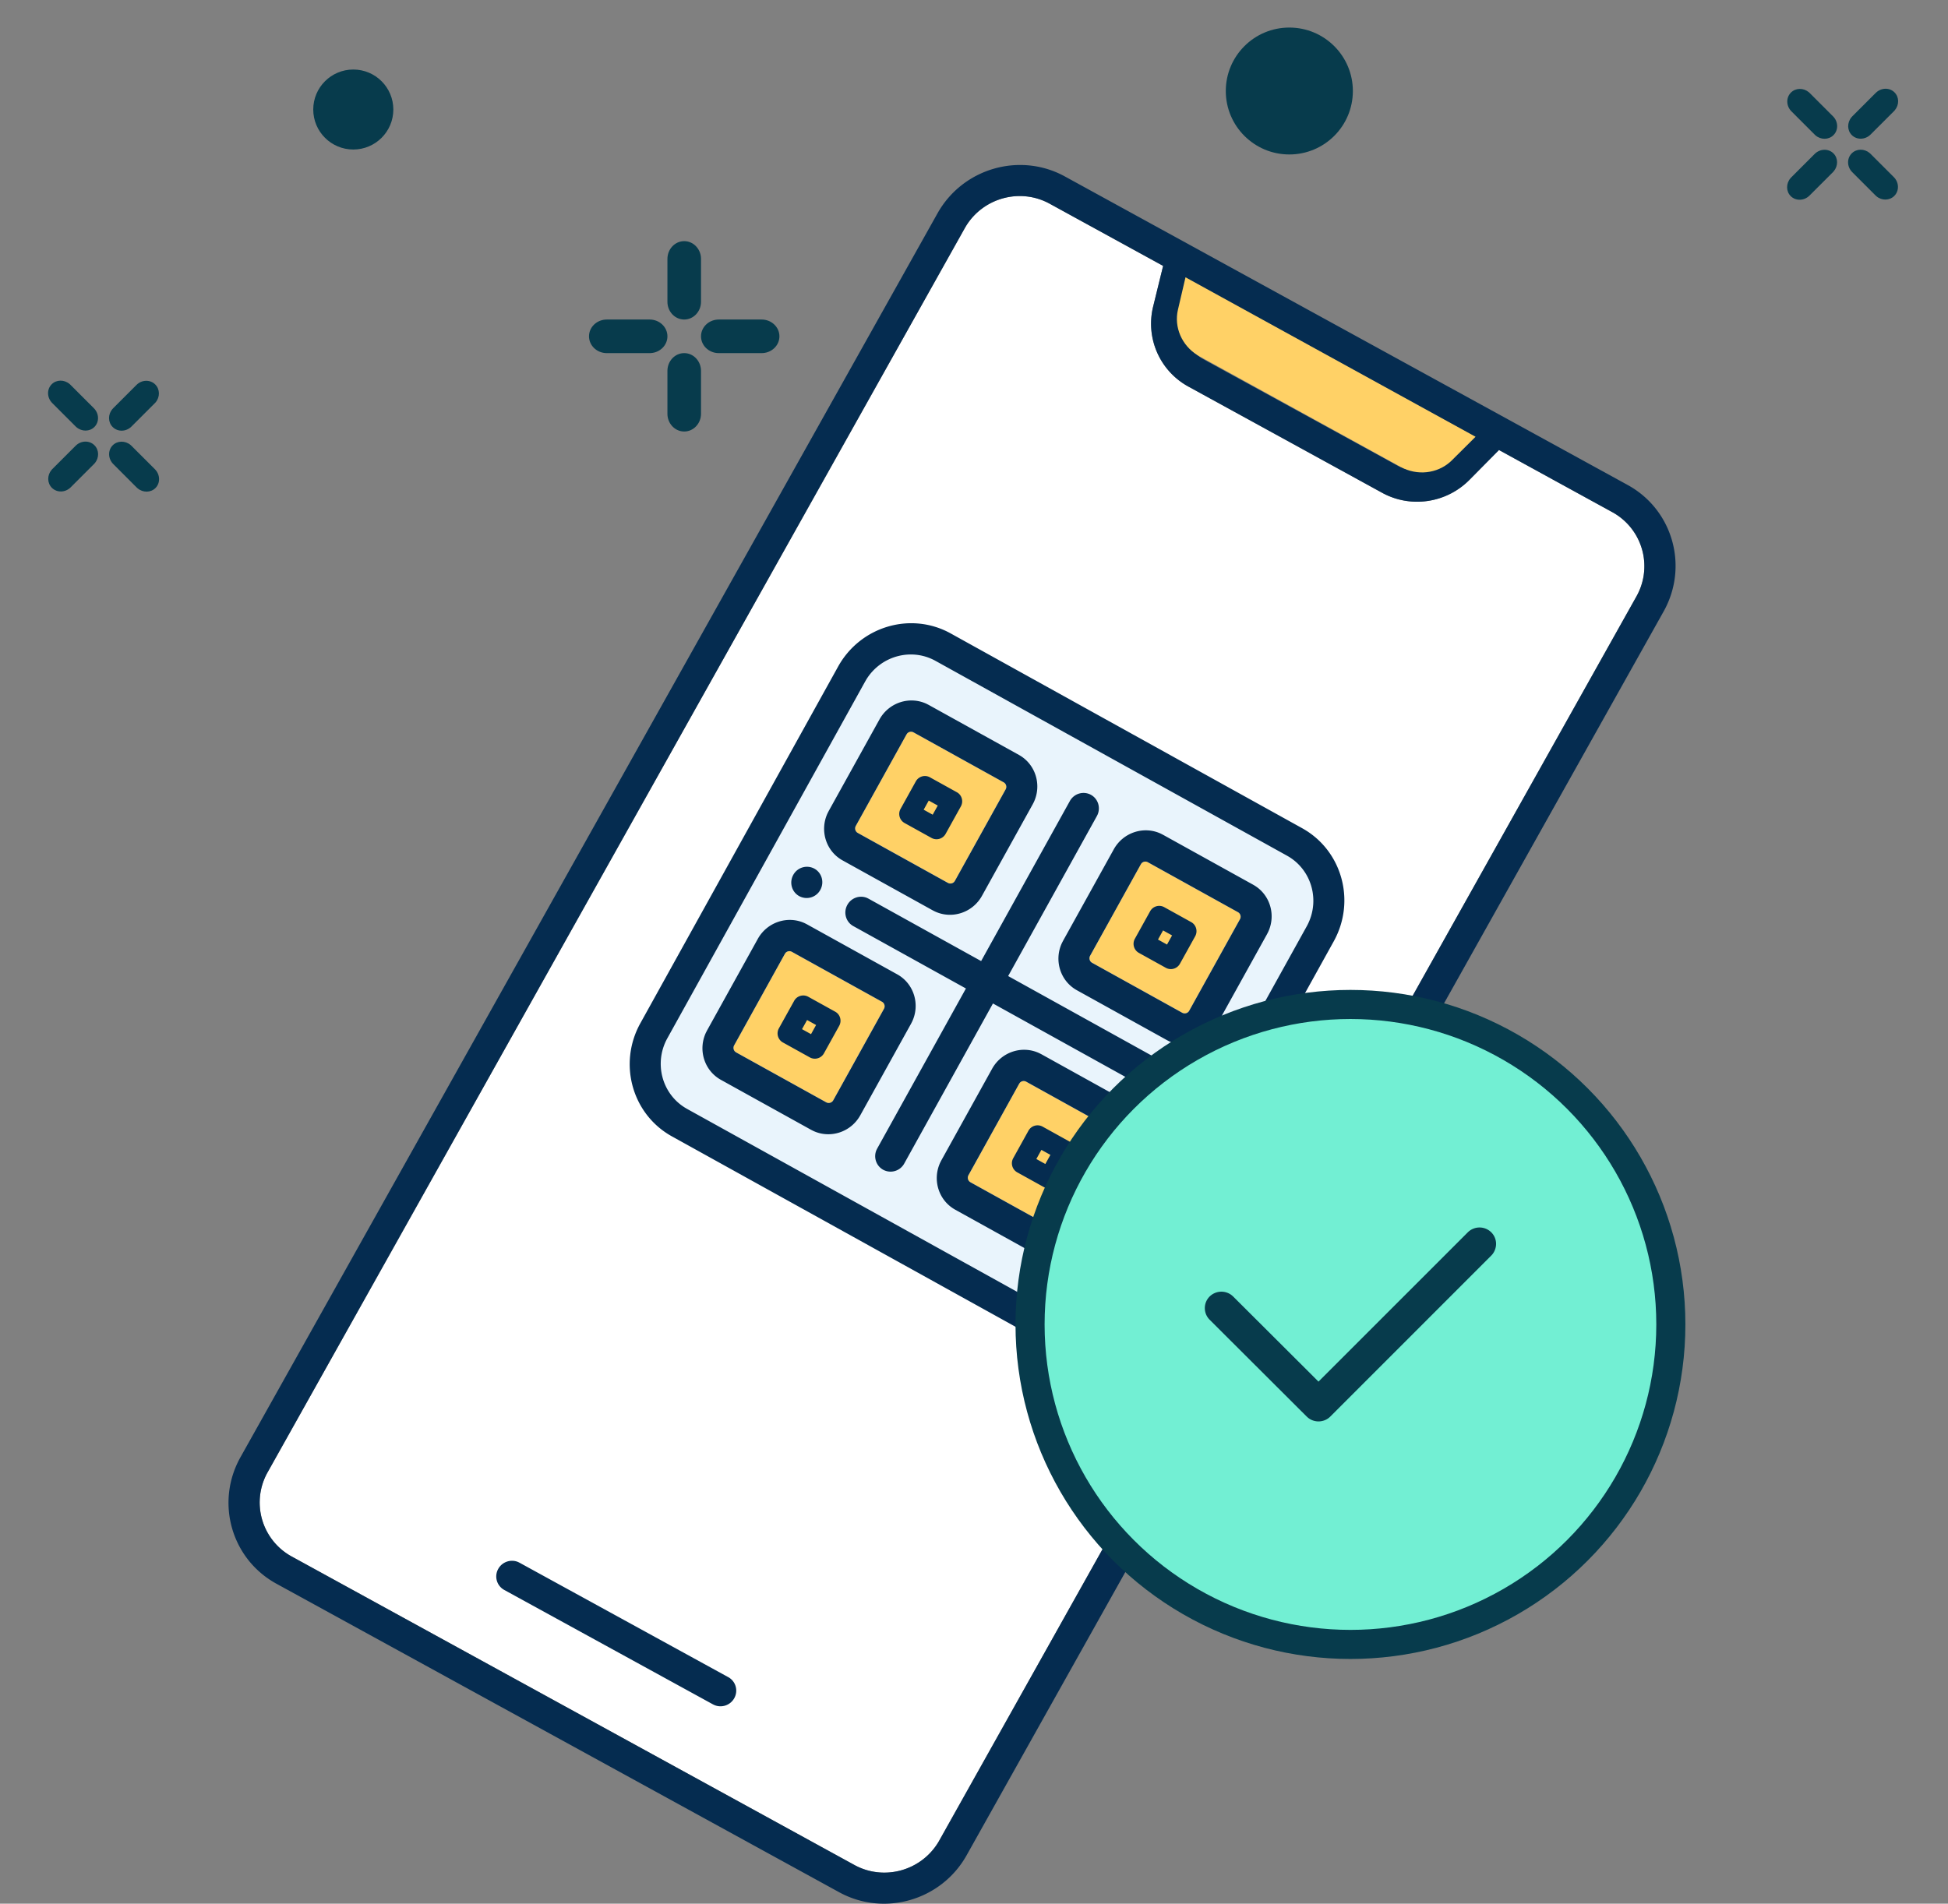 <svg width="133" height="130" viewBox="0 0 133 130" xmlns="http://www.w3.org/2000/svg">
    <rect x="0" y="0" width="133" height="130" fill="#808080" stroke="none"/>
    <g fill="none" fill-rule="evenodd">
        <g fill-rule="nonzero">
            <path d="m110.09 34.979-7.747-4.248-2.013 2.036c-1.574 1.593-4.012 1.955-5.96.887l-13.237-7.258a4.895 4.895 0 0 1-2.4-5.47l.679-2.768-7.746-4.247c-2.007-1.1-4.534-.407-5.722 1.543l-.08.138-47.587 84.937a4.206 4.206 0 0 0 1.496 5.68l.138.079 38.423 21.068c2.007 1.1 4.534.406 5.722-1.543l.08-.138 47.587-84.937a4.206 4.206 0 0 0-1.496-5.68l-.138-.08z" fill="#FFF"/>
            <path d="m72.708 12.051 38.423 21.068c3.08 1.69 4.178 5.556 2.452 8.638l-47.587 84.937c-1.727 3.082-5.624 4.21-8.704 2.522L18.87 108.148c-3.08-1.69-4.178-5.557-2.452-8.638l47.587-84.937c1.727-3.082 5.624-4.211 8.704-2.522zm37.381 22.928-7.746-4.248-2.013 2.036c-1.574 1.593-4.012 1.955-5.96.887l-13.237-7.258a4.895 4.895 0 0 1-2.4-5.47l.679-2.768-7.746-4.247c-2.007-1.1-4.534-.407-5.722 1.543l-.08.138-47.587 84.937a4.206 4.206 0 0 0 1.496 5.68l.138.079 38.423 21.068c2.007 1.1 4.534.406 5.722-1.543l.08-.138 47.587-84.937a4.206 4.206 0 0 0-1.496-5.68l-.138-.08zm-60.366 79.55c.513.282.696.927.408 1.44-.27.484-.862.679-1.358.465l-.092-.044-14.254-7.816a1.051 1.051 0 0 1-.408-1.44c.27-.483.862-.678 1.358-.465l.092.045 14.254 7.816zm50.69-84.856L81.342 19.216l-.538 2.194a2.798 2.798 0 0 0 1.245 3.053l.126.073 13.237 7.258a2.86 2.86 0 0 0 3.3-.405l.106-.102 1.595-1.614z" fill="#052C50"/>
            <path d="m100.744 29.826-19.803-10.89-.516 2.21c-.28 1.196.263 2.446 1.333 3.106l.13.076 13.746 7.558c1.112.611 2.477.463 3.39-.354l.106-.101 1.614-1.605z" fill="#FFD166"/>
            <path d="M87.869 58.432 63.872 45.13c-1.655-.917-3.739-.34-4.73 1.283l-.077.133-13.499 24.352c-.93 1.679-.383 3.772 1.215 4.75l.131.077L70.91 89.027c1.654.917 3.738.34 4.729-1.283l.078-.133 13.498-24.352c.93-1.679.384-3.772-1.214-4.75l-.132-.077z" fill="#E9F4FC"/>
            <path d="m62.372 50.012 6.153 3.41c.17.095.23.311.135.484l-3.461 6.244a.354.354 0 0 1-.481.141l-6.153-3.41a.354.354 0 0 1-.135-.483l3.461-6.244a.354.354 0 0 1 .481-.142zm-8.307 14.986 6.153 3.41c.17.095.23.31.135.483l-3.461 6.244a.354.354 0 0 1-.48.142l-6.154-3.41a.354.354 0 0 1-.134-.484l3.46-6.244a.354.354 0 0 1 .481-.141zM78.37 58.88l6.153 3.41c.17.095.23.311.135.484l-3.461 6.244a.354.354 0 0 1-.481.141l-6.153-3.41a.354.354 0 0 1-.135-.483l3.461-6.244a.354.354 0 0 1 .481-.142zm-8.307 14.986 6.154 3.41c.17.095.23.31.134.483l-3.46 6.244a.354.354 0 0 1-.482.142l-6.153-3.41a.354.354 0 0 1-.134-.484l3.46-6.244a.354.354 0 0 1 .481-.141z" fill="#FFD166"/>
            <path d="M88.907 56.558c2.719 1.507 3.683 4.965 2.154 7.724L77.563 88.634c-1.53 2.759-4.973 3.773-7.692 2.266L45.874 77.6c-2.719-1.507-3.683-4.965-2.154-7.724L57.22 45.523c1.529-2.759 4.973-3.773 7.691-2.266l23.997 13.301zm-1.038 1.874L63.872 45.13c-1.655-.917-3.739-.34-4.73 1.283l-.077.133-13.499 24.352c-.93 1.679-.383 3.772 1.215 4.75l.131.077L70.91 89.027c1.654.917 3.738.34 4.729-1.283l.078-.133 13.498-24.352c.93-1.679.384-3.772-1.214-4.75l-.132-.077zm-26.612 8.103c1.142.633 1.576 2.053 1.017 3.233l-.075.146-3.461 6.244c-.642 1.16-2.056 1.615-3.22 1.066l-.145-.074-6.153-3.41c-1.142-.634-1.576-2.053-1.017-3.234l.075-.146 3.46-6.244c.643-1.158 2.057-1.614 3.222-1.065l.144.074 6.153 3.41zm15.998 8.868c1.142.633 1.576 2.053 1.017 3.233l-.075.146-3.46 6.244c-.643 1.159-2.057 1.615-3.222 1.066l-.144-.074-6.153-3.41c-1.142-.634-1.576-2.053-1.017-3.234l.075-.146 3.46-6.244c.643-1.159 2.057-1.614 3.222-1.065l.144.073 6.153 3.411zm-2.769-21.125c.48.266.668.856.45 1.356l-.046.093-6.058 10.926 10.769 5.97c.51.282.69.93.404 1.448-.27.486-.858.684-1.351.47l-.092-.046-10.768-5.97-6.056 10.929a1.063 1.063 0 0 1-1.443.425 1.061 1.061 0 0 1-.45-1.356l.047-.093 6.057-10.928-7.692-4.262c-.51-.282-.69-.93-.404-1.448.27-.487.858-.684 1.351-.47l.091.045 7.692 4.263 6.057-10.927a1.063 1.063 0 0 1 1.442-.425zm-14.268 14.13-6.153-3.41a.353.353 0 0 0-.44.082l-.04.06-3.461 6.243a.356.356 0 0 0 .076.442l.058.041 6.153 3.41a.353.353 0 0 0 .44-.081l.041-.06 3.461-6.244a.354.354 0 0 0-.135-.483zm15.999 8.868-6.154-3.41a.353.353 0 0 0-.44.082l-.04.06-3.461 6.243a.356.356 0 0 0 .076.442l.058.041 6.153 3.41a.353.353 0 0 0 .44-.081l.041-.06 3.461-6.244a.354.354 0 0 0-.134-.483zm-19.19-8.188c.34.188.46.62.269.965l-1.039 1.874a.709.709 0 0 1-.961.283l-1.846-1.023a.709.709 0 0 1-.27-.966l1.04-1.873a.709.709 0 0 1 .96-.283l1.847 1.023zm15.998 8.868c.34.188.46.62.269.965l-1.038 1.874a.709.709 0 0 1-.962.283l-1.846-1.023a.709.709 0 0 1-.269-.966l1.038-1.873a.709.709 0 0 1 .962-.283l1.846 1.023zm-17.306-7.96-.615-.341-.346.624.615.341.346-.624zm15.998 8.868-.615-.341-.346.624.615.341.346-.624zM55.604 59.32c.51.283.69.931.403 1.449a1.063 1.063 0 0 1-1.442.425c-.51-.283-.69-.931-.404-1.449a1.063 1.063 0 0 1 1.443-.425zm13.96-7.77c1.141.633 1.576 2.052 1.017 3.233l-.075.146-3.461 6.244c-.643 1.159-2.057 1.614-3.221 1.065l-.144-.073-6.154-3.411c-1.141-.633-1.576-2.053-1.017-3.233l.075-.146 3.461-6.244c.643-1.159 2.057-1.615 3.221-1.066l.144.074 6.153 3.41zm15.998 8.868c1.141.633 1.576 2.052 1.017 3.233l-.075.146-3.461 6.244c-.643 1.158-2.057 1.614-3.221 1.065l-.144-.074-6.153-3.41c-1.142-.633-1.577-2.053-1.018-3.233l.075-.146 3.461-6.244c.643-1.16 2.057-1.615 3.221-1.066l.144.074 6.154 3.41zm-17.037-6.995-6.153-3.41a.353.353 0 0 0-.44.081l-.04.06-3.462 6.244a.356.356 0 0 0 .076.442l.059.04 6.153 3.411a.353.353 0 0 0 .44-.082l.04-.06 3.462-6.243a.354.354 0 0 0-.135-.483zm15.998 8.868-6.153-3.41a.353.353 0 0 0-.44.081l-.04.06-3.462 6.244a.356.356 0 0 0 .076.442l.059.04 6.153 3.411a.353.353 0 0 0 .44-.082l.04-.06 3.462-6.243a.354.354 0 0 0-.135-.483zm-19.19-8.189c.34.189.46.621.27.966l-1.039 1.873a.709.709 0 0 1-.961.283l-1.846-1.023a.709.709 0 0 1-.27-.965l1.039-1.874a.709.709 0 0 1 .961-.283l1.846 1.023zm15.998 8.868c.34.189.46.62.27.966l-1.039 1.873a.709.709 0 0 1-.961.283l-1.846-1.023a.709.709 0 0 1-.27-.965l1.039-1.874a.709.709 0 0 1 .961-.283l1.846 1.023zm-17.305-7.96-.616-.341-.346.624.616.341.346-.624zm15.998 8.868-.616-.341-.346.624.616.341.346-.624z" fill="#052C50"/>
        </g>
        <g transform="translate(69.333 67.6)">
            <ellipse stroke="#073B4C" stroke-width="1.986" fill="#72EFD3" cx="22.869" cy="22.844" rx="21.875" ry="21.851"/>
            <path d="M30.879 16.555a1.138 1.138 0 0 1 1.607 0c.4.402.438 1.035.077 1.497l-.078.087-10.993 10.997a1.143 1.143 0 0 1-1.519.079l-.087-.078-6.63-6.615a1.12 1.12 0 0 1-.003-1.584 1.143 1.143 0 0 1 1.52-.08l.087.077 5.827 5.812z" fill="#073B4C"/>
        </g>
        <ellipse fill="#073B4C" cx="24.121" cy="7.479" rx="2.734" ry="2.731"/>
        <path d="m3.567 27.524 1.595 1.595.063.058c.366.308.896.305 1.22-.02.345-.343.327-.918-.038-1.283l-1.595-1.595-.062-.057c-.366-.31-.897-.306-1.221.019-.344.343-.328.918.038 1.283zm4.16.353-.058.063c-.306.364-.301.894.024 1.22.346.346.92.33 1.284-.033l1.59-1.59.058-.061c.306-.364.301-.895-.026-1.222-.345-.345-.92-.33-1.282.033l-1.59 1.59zm-4.152 4.151-.057.062c-.306.365-.302.896.024 1.222.346.346.92.33 1.284-.033l1.59-1.59.057-.062c.307-.364.302-.895-.025-1.221-.345-.346-.92-.33-1.283.033l-1.59 1.59zm4.16-.336 1.595 1.596.063.057c.366.308.897.306 1.221-.018.344-.344.326-.92-.038-1.285L8.98 30.447l-.063-.058c-.365-.308-.896-.305-1.221.019-.343.343-.326.92.039 1.284zM128.064 6.346 126.47 7.94l-.057.063c-.308.366-.306.897.019 1.222.344.343.918.326 1.284-.04l1.595-1.594.057-.063c.309-.366.305-.896-.02-1.22-.343-.344-.917-.328-1.283.038zm-.353 4.16-.062-.058c-.364-.306-.895-.302-1.22.024-.347.346-.331.92.032 1.283l1.59 1.59.062.058c.363.307.895.302 1.221-.025.345-.345.33-.92-.032-1.282l-1.59-1.59zm-4.15-4.152-.063-.057c-.365-.306-.895-.302-1.221.024-.346.346-.33.92.033 1.283l1.59 1.59.062.058c.363.306.894.302 1.22-.025.346-.345.331-.92-.032-1.283l-1.59-1.59zm.335 4.16-1.595 1.595-.058.063c-.308.366-.306.897.019 1.221.344.344.92.326 1.284-.039l1.596-1.595.057-.063c.309-.366.306-.897-.019-1.221-.343-.344-.919-.326-1.284.039z" fill="#073B4C"/>
        <ellipse fill="#073B4C" cx="88.029" cy="6.215" rx="4.338" ry="4.333"/>
        <path d="M45.569 17.68v2.926l.004.11c.053.62.544 1.104 1.142 1.104.633 0 1.147-.543 1.147-1.214V17.68l-.005-.11c-.053-.619-.545-1.103-1.142-1.103-.633 0-1.146.543-1.146 1.213zm3.505 4.14-.11.005c-.617.052-1.102.543-1.102 1.142 0 .633.543 1.147 1.212 1.147h2.928l.11-.005c.618-.053 1.103-.543 1.103-1.142 0-.634-.545-1.147-1.213-1.147h-2.928zm-7.647 0-.11.005c-.618.052-1.102.543-1.102 1.142 0 .633.544 1.147 1.212 1.147h2.93l.11-.005c.616-.053 1.102-.543 1.102-1.142 0-.634-.544-1.147-1.213-1.147h-2.93zm4.142 3.507v2.926l.004.11c.053.619.544 1.104 1.142 1.104.633 0 1.147-.542 1.147-1.214v-2.926l-.005-.11c-.053-.619-.545-1.103-1.142-1.103-.633 0-1.146.543-1.146 1.213z" fill="#073B4C"/>
    </g>
</svg>
